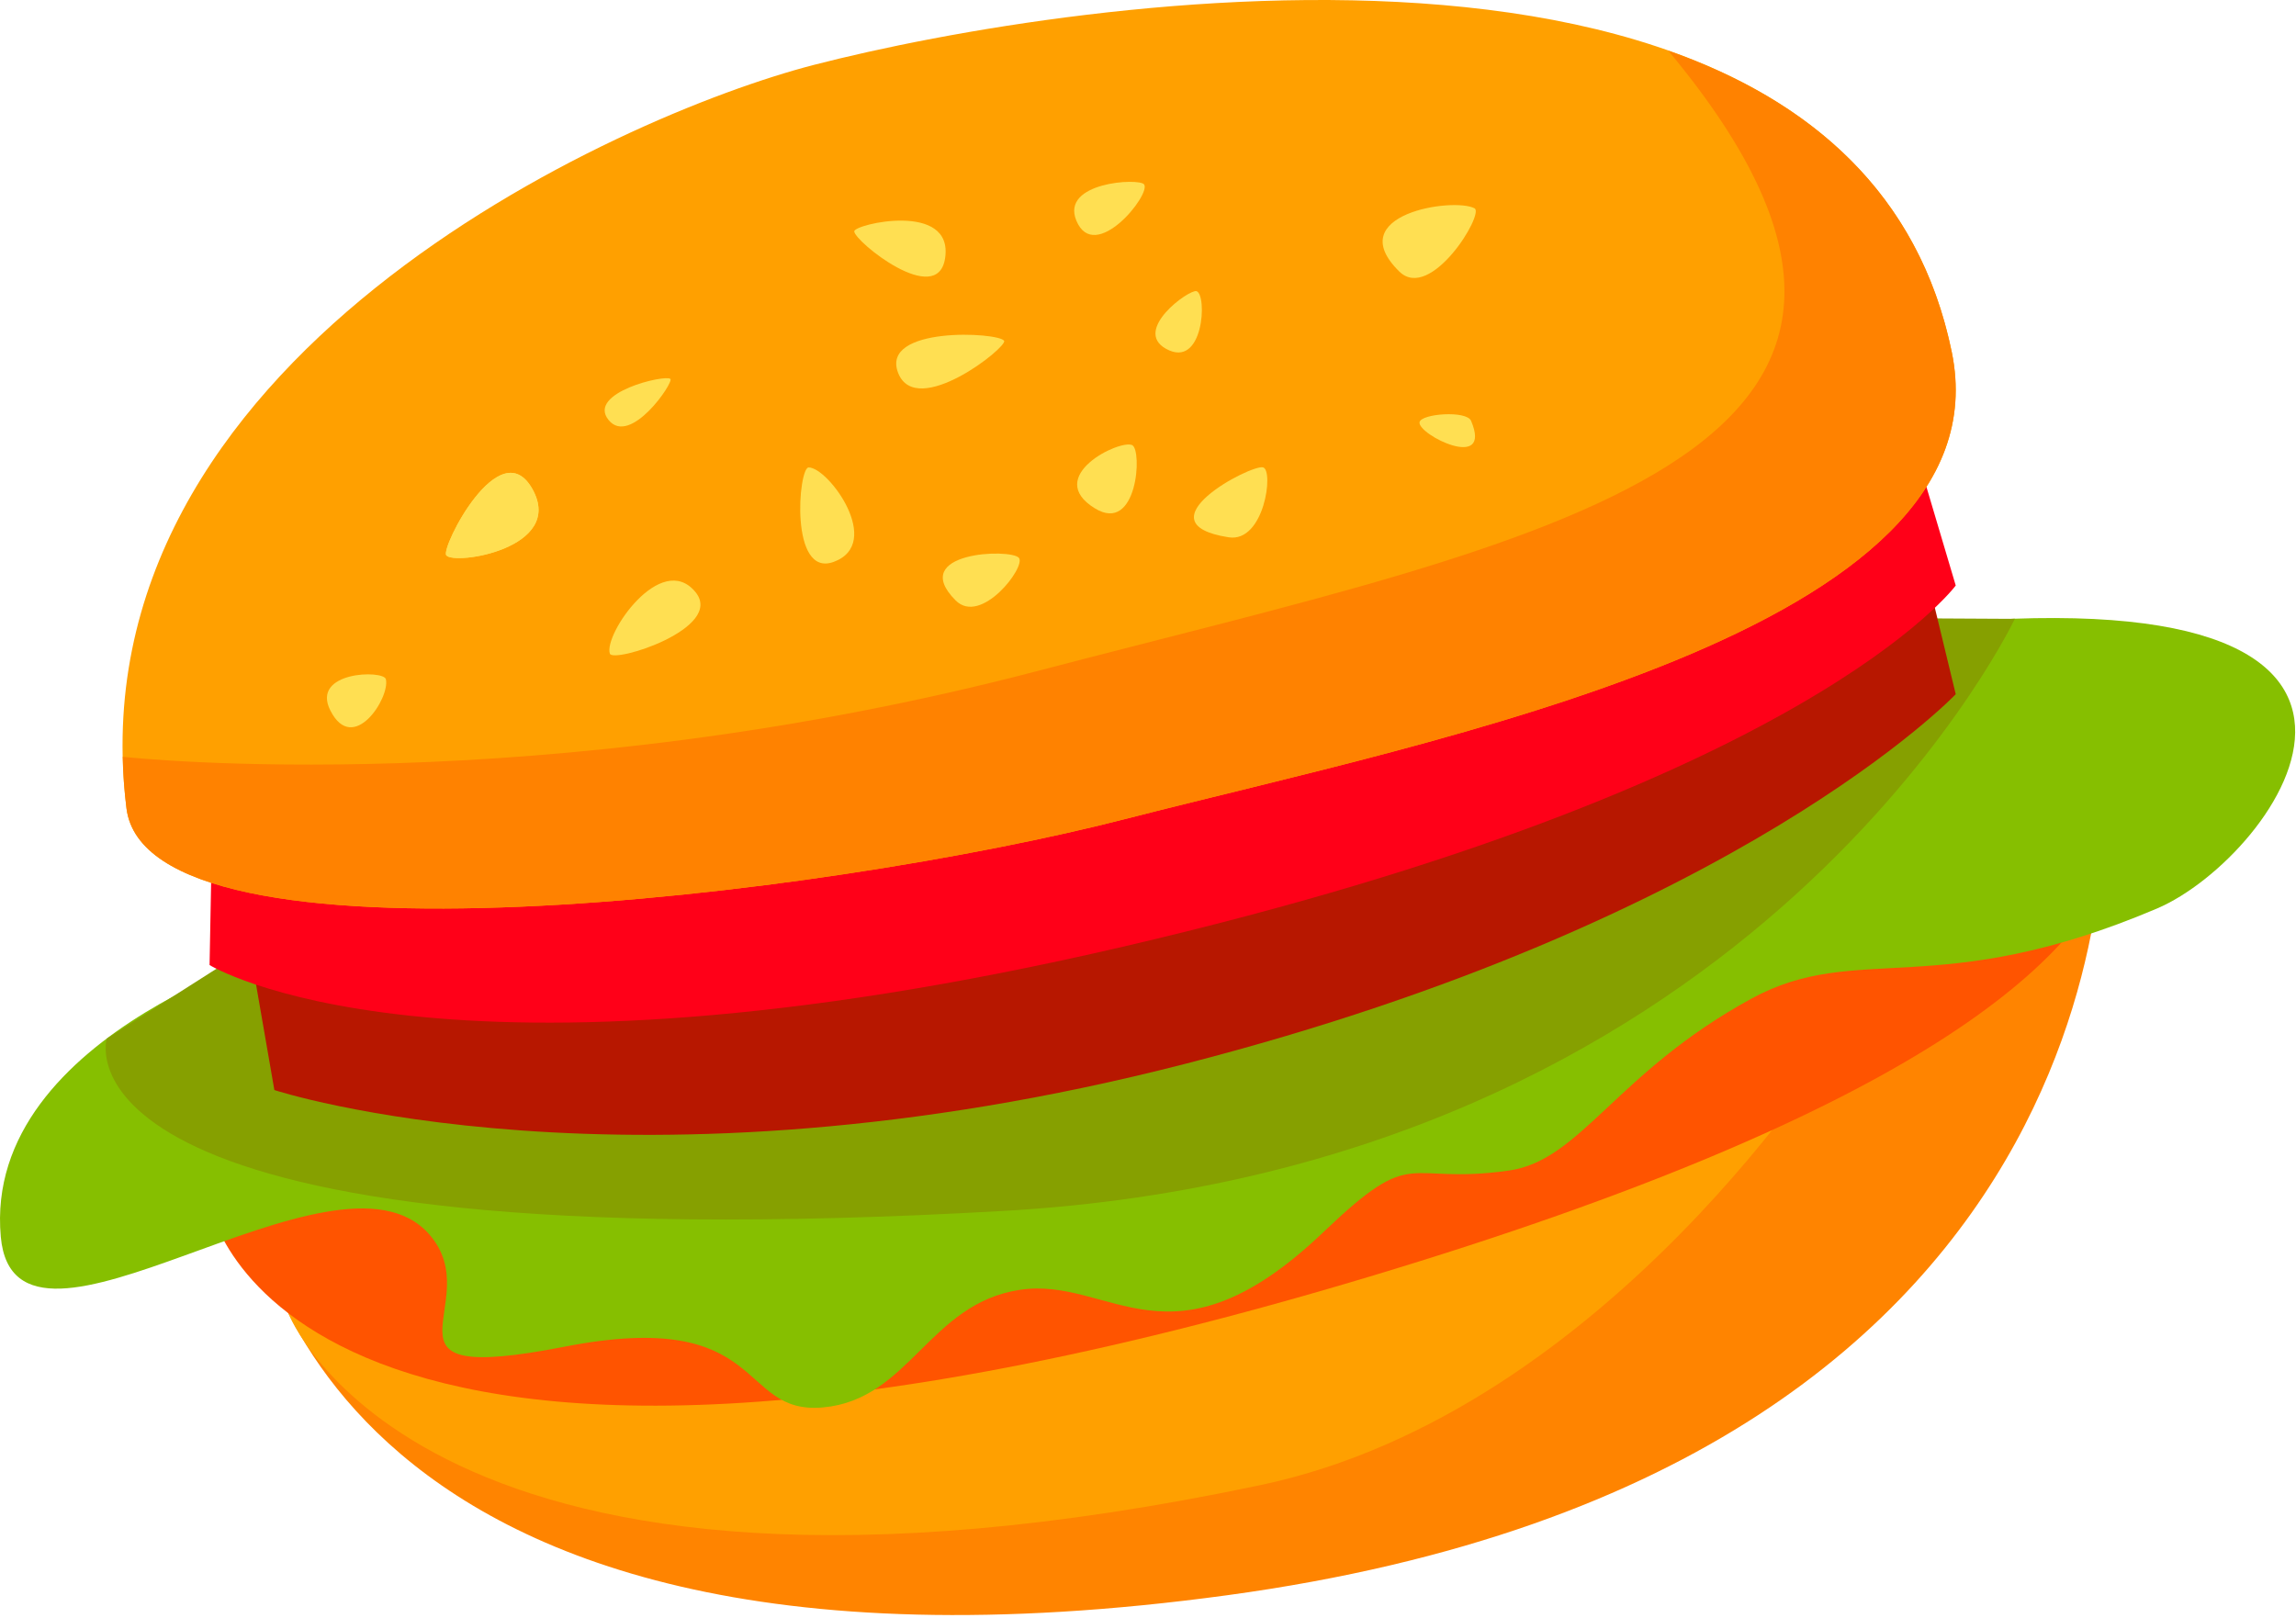 <?xml version="1.0" encoding="UTF-8" standalone="no"?>
<!DOCTYPE svg PUBLIC "-//W3C//DTD SVG 1.1//EN" "http://www.w3.org/Graphics/SVG/1.1/DTD/svg11.dtd">
<svg width="100%" height="100%" viewBox="0 0 461 325" version="1.1" xmlns="http://www.w3.org/2000/svg" xmlns:xlink="http://www.w3.org/1999/xlink" xml:space="preserve" xmlns:serif="http://www.serif.com/" style="fill-rule:evenodd;clip-rule:evenodd;stroke-linejoin:round;stroke-miterlimit:2;">
    <path d="M50.297,240.197C50.297,240.197 58.864,345.869 246.388,320.343C433.911,294.817 422.308,157.769 422.308,157.769" style="fill:rgb(255,132,0);"/>
    <path d="M369.329,208.2C369.329,208.2 323.096,283.483 253.052,298.232C84.449,333.733 57.897,263.712 57.897,263.712" style="fill:rgb(255,160,0);"/>
    <path d="M42.078,241.805C42.078,241.805 55.791,322.229 275.042,256.338C494.292,190.446 411.017,134.122 411.017,134.122" style="fill:rgb(255,84,0);"/>
    <path d="M60.92,189.349C60.92,189.349 -3.62,206.989 0.16,248.379C3.077,280.328 67.349,226.446 86.174,247.859C98.347,261.706 72.008,278.502 113.335,270.435C154.382,262.423 147.883,284.221 165.264,282.627C182.644,281.033 186.498,261.79 204.753,259.015C223.007,256.24 235.159,276.629 265.75,247.394C284.392,229.579 281.623,238.082 302.954,235.062C317.44,233.011 324.43,215.402 351.658,200.536C372.887,188.945 388.961,201.204 433.083,182.443C457.323,172.135 498.974,113.853 384.403,125.684" style="fill:rgb(134,191,0);"/>
    <path d="M404.562,124.25L404.096,124.259L403.903,124.269L373.978,124.107L52.583,188.726L21.472,208.541L21.428,208.574C21.104,209.737 10.031,254.092 201.573,243.161C349.298,234.732 402.394,128.722 404.562,124.25Z" style="fill:rgb(134,160,0);"/>
    <path d="M50.297,191.276L55.088,218.896C55.088,218.896 126.502,242.292 237.952,213.636C349.402,184.981 392.68,139.403 392.68,139.403L386.347,113.201" style="fill:rgb(183,23,0);"/>
    <path d="M42.499,171.417L42.078,193.793C42.078,193.793 87.906,222.121 225.456,190.114C363.005,158.107 392.68,117.577 392.68,117.577L384.85,91.221" style="fill:rgb(255,0,24);"/>
    <path d="M163.414,13.031C123.878,23.233 14.265,72.398 25.394,162.308C29.627,196.511 165.249,180.128 226.29,164.377C287.332,148.626 403.423,126.794 391.879,70.673C372.229,-24.846 215.283,-0.353 163.414,13.031Z" style="fill:rgb(255,160,0);"/>
    <path d="M334.981,10.196C403.501,92.4 308.735,108.407 208.642,134.658C108.566,160.904 26.887,152.216 24.652,151.97C24.709,155.357 24.96,158.802 25.394,162.308C29.627,196.511 165.249,180.128 226.29,164.377C287.332,148.626 403.423,126.794 391.879,70.673C385.294,38.665 363.292,20.132 334.981,10.196Z" style="fill:rgb(255,130,0);"/>
    <path d="M89.598,111.501C91.149,113.591 113.542,110.118 106.907,98.218C100.372,86.497 88.486,110.003 89.598,111.501Z" style="fill:rgb(255,223,82);"/>
    <path d="M122.447,131.255C123.108,133.257 145.639,126.159 139.618,118.869C132.741,110.542 121.174,127.401 122.447,131.255Z" style="fill:rgb(255,223,82);"/>
    <path d="M162.361,93.866C160.289,93.868 158.506,116.075 167.377,112.838C177.509,109.141 166.349,93.861 162.361,93.866Z" style="fill:rgb(255,223,82);"/>
    <path d="M77.48,136.395C77.026,134.483 62.314,134.789 66.338,142.692C70.934,151.718 78.354,140.076 77.48,136.395Z" style="fill:rgb(255,223,82);"/>
    <path d="M89.598,111.501C91.149,113.591 113.542,110.118 106.907,98.218C100.372,86.497 88.486,110.003 89.598,111.501Z" style="fill:rgb(255,223,82);"/>
    <path d="M134.6,76.089C133.552,75.161 117.765,78.859 122.186,84.332C126.54,89.722 135.351,76.754 134.6,76.089Z" style="fill:rgb(255,223,82);"/>
    <path d="M201.608,68.435C200.566,66.699 176.616,65.436 180.339,74.903C184.006,84.227 202.355,69.678 201.608,68.435Z" style="fill:rgb(255,223,82);"/>
    <path d="M171.516,46.464C171.61,48.486 188.229,61.913 189.761,51.856C191.512,40.355 171.449,45.015 171.516,46.464Z" style="fill:rgb(255,223,82);"/>
    <path d="M229.71,37.021C228.718,35.709 212.89,36.555 216.111,44.3C219.795,53.157 231.204,38.996 229.71,37.021Z" style="fill:rgb(255,223,82);"/>
    <path d="M240.235,58.47C238.771,58.049 227.41,66.265 234.076,70.02C241.7,74.315 242.436,59.103 240.235,58.47Z" style="fill:rgb(255,223,82);"/>
    <path d="M227.322,89.382C224.817,88.196 209.439,95.71 219.852,102.092C228.391,107.325 229.393,90.362 227.322,89.382Z" style="fill:rgb(255,223,82);"/>
    <path d="M204.592,112.036C203.026,110.084 182.133,110.804 191.877,120.573C196.979,125.687 206.026,113.823 204.592,112.036Z" style="fill:rgb(255,223,82);"/>
    <path d="M253.595,93.849C251.172,93.224 228.583,105.09 246.708,107.898C253.847,109.004 255.814,94.421 253.595,93.849Z" style="fill:rgb(255,223,82);"/>
    <path d="M296.069,41.834C291.898,39.592 269.188,42.981 280.962,54.529C287.24,60.687 298.088,42.919 296.069,41.834Z" style="fill:rgb(255,223,82);"/>
    <path d="M285.022,84.788C284.61,87.256 299.743,94.83 295.37,84.509C294.464,82.369 285.31,83.066 285.022,84.788Z" style="fill:rgb(255,223,82);"/>
</svg>
